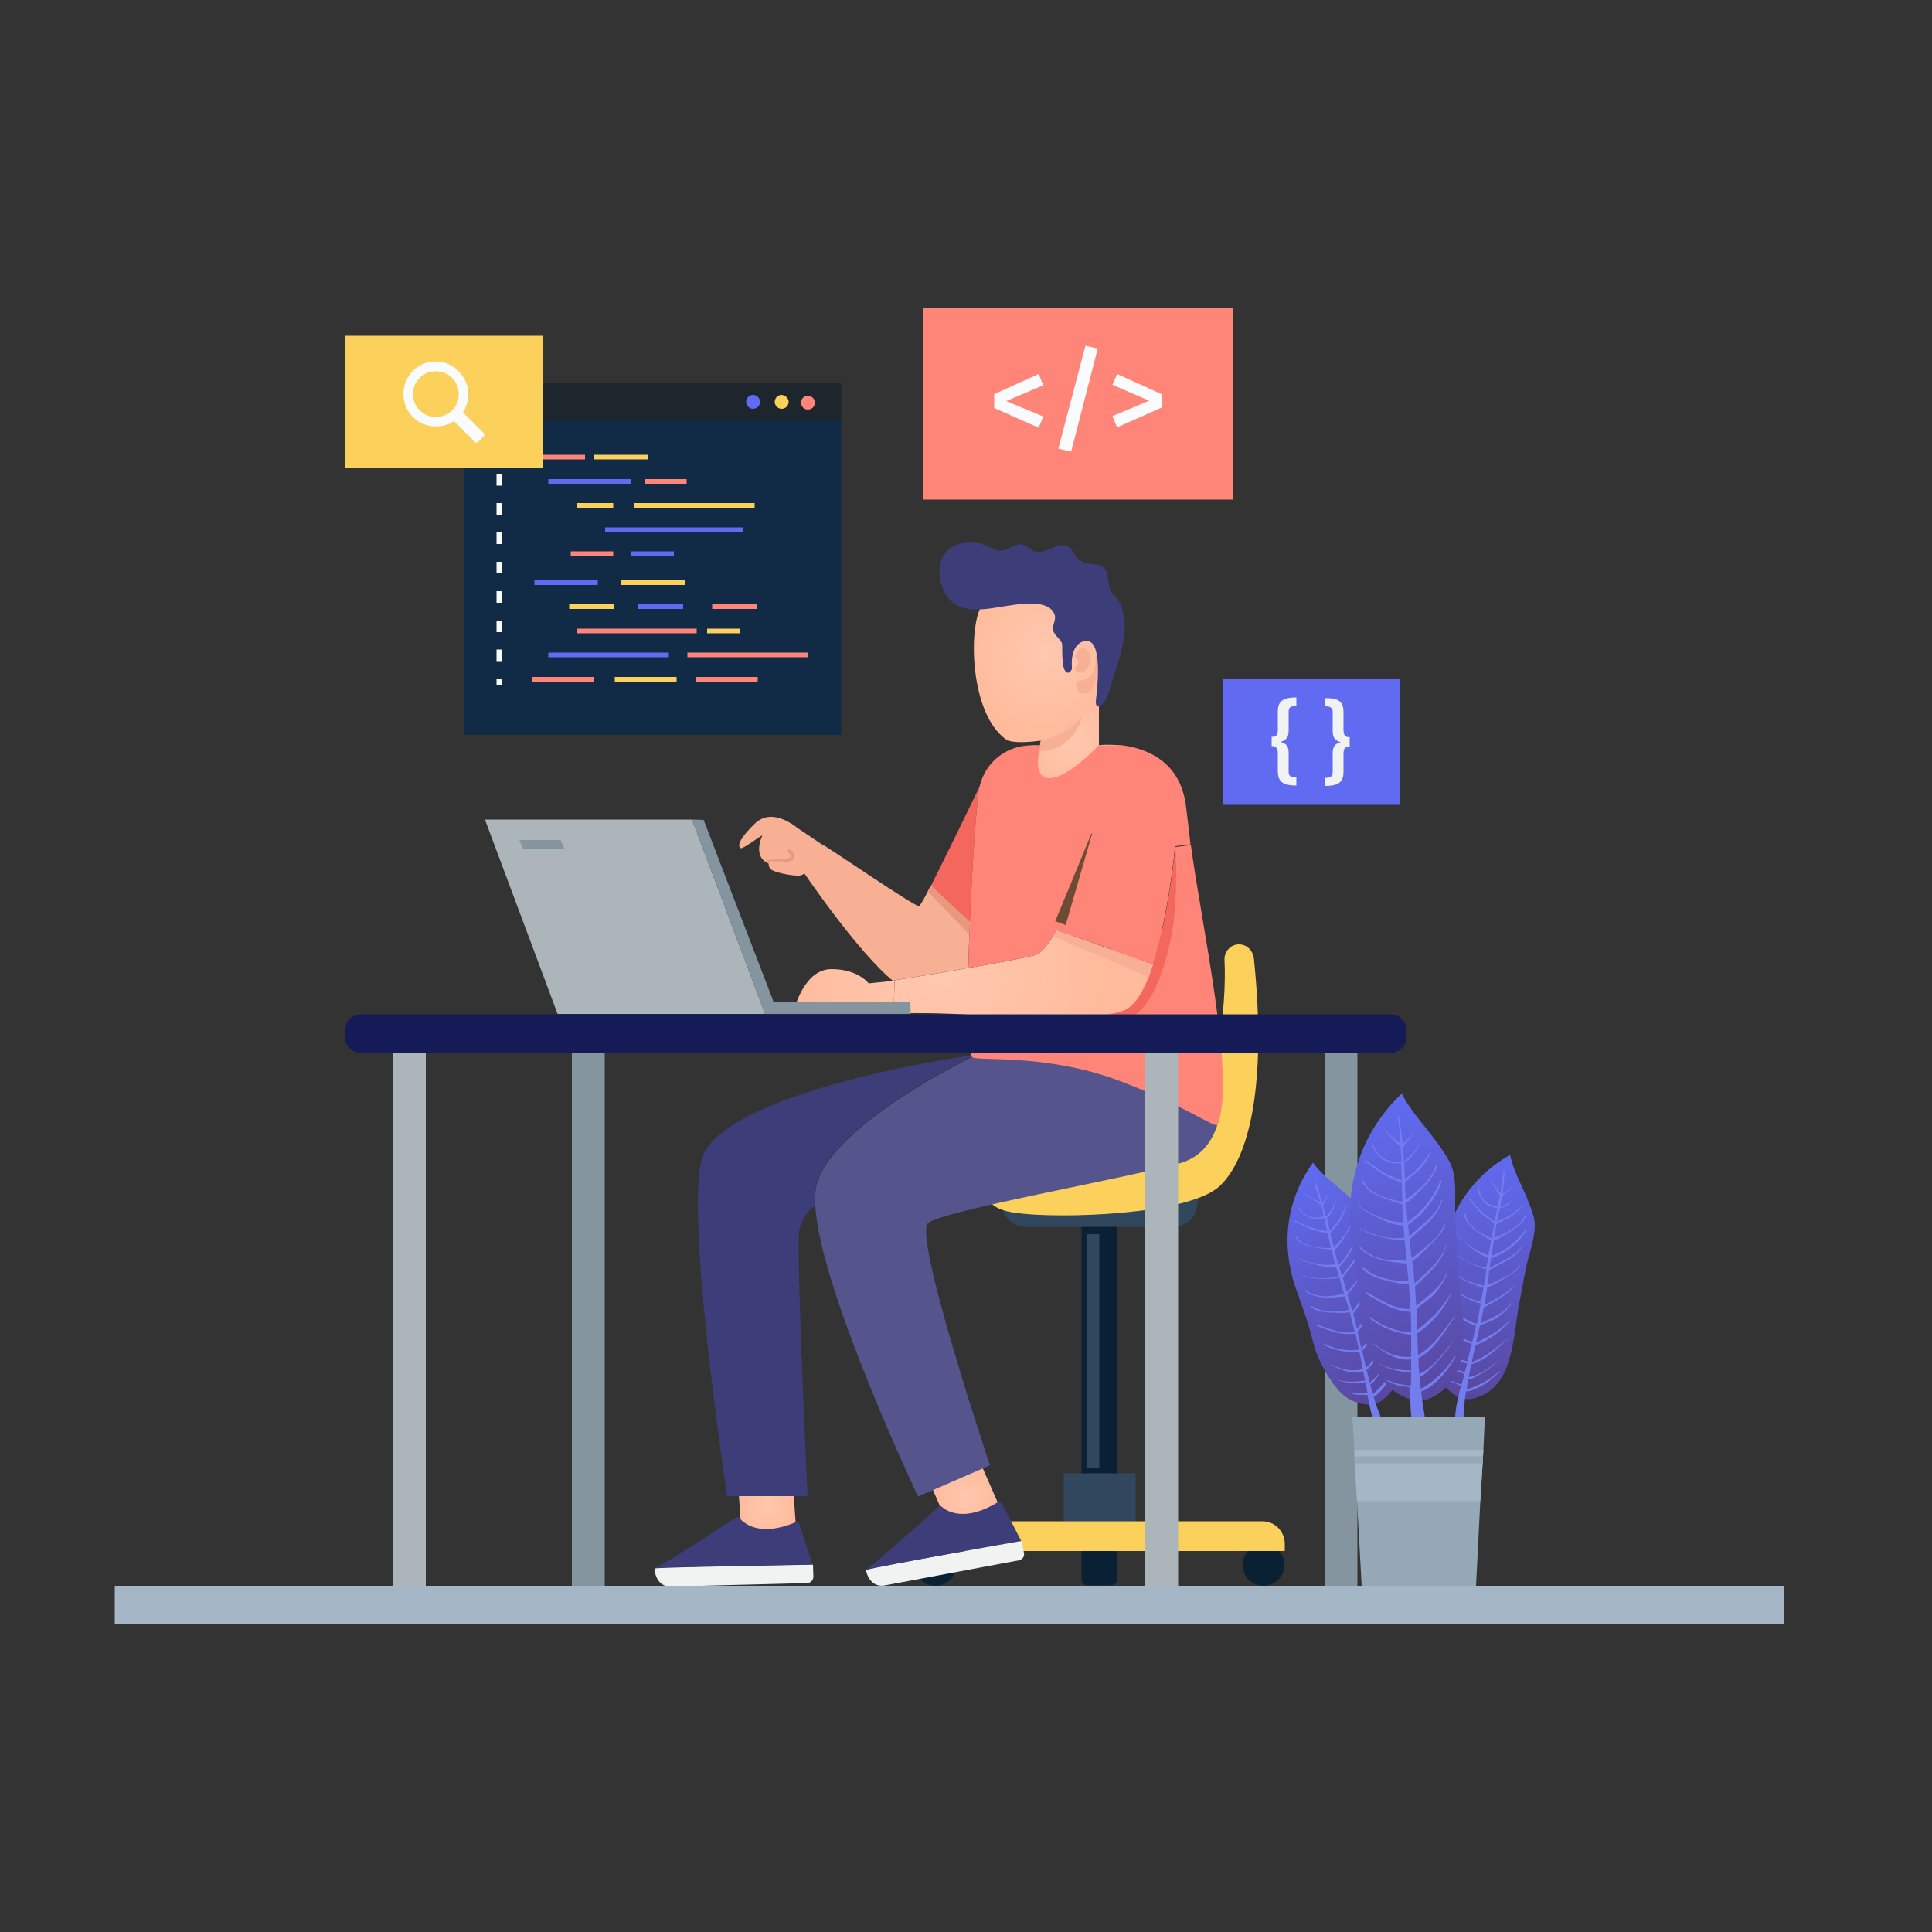 <?xml version="1.0" encoding="utf-8"?>
<!-- Generator: Adobe Illustrator 26.0.1, SVG Export Plug-In . SVG Version: 6.00 Build 0)  -->
<svg version="1.1" id="Layer_1" xmlns="http://www.w3.org/2000/svg" xmlns:xlink="http://www.w3.org/1999/xlink" x="0px" y="0px"
	 viewBox="0 0 500 500" style="enable-background:new 0 0 500 500;" xml:space="preserve">
<rect x="0" y="0" width="500" height="500" fill="#333333" stroke="none"/>
<style type="text/css">
	.st0{fill:#112B46;}
	.st1{fill:#1D262D;}
	.st2{fill:#606BF1;}
	.st3{fill:#FBD15B;}
	.st4{fill:#FF8578;}
	.st5{fill:#F9FBFC;}
	.st6{fill:#F1F2F2;}
	.st7{fill:url(#SVGID_1_);}
	.st8{fill:url(#SVGID_00000147942120795564726180000013357456877182008743_);}
	.st9{fill:#F7B094;}
	.st10{fill:#3D3D7A;}
	.st11{fill:#0A2033;}
	.st12{fill:#30475E;}
	.st13{fill:url(#SVGID_00000054971976998136111280000003360813003184899223_);}
	.st14{fill:#56548C;}
	.st15{fill:url(#SVGID_00000136398895521907104270000013405805041702006449_);}
	.st16{fill:#F4675D;}
	.st17{fill:url(#SVGID_00000119807541771282992940000000797711410041677493_);}
	.st18{fill:#E8987C;}
	.st19{fill:url(#SVGID_00000034796912746287119000000017240975409706683314_);}
	.st20{fill:#6D4B35;}
	.st21{fill:#ABB5BA;}
	.st22{fill:#8495A0;}
	.st23{fill:none;}
	.st24{fill:#141B56;}
	.st25{fill:#A5B7C6;}
	.st26{fill:url(#SVGID_00000174588924663957958100000002712126050269392831_);}
	.st27{fill:#747DED;}
	.st28{fill:url(#SVGID_00000143586809992214681650000006521633492680819360_);}
	.st29{fill:url(#SVGID_00000063600716802861120060000017814225103188316860_);}
	.st30{fill:#95A8B5;}
</style>
<g id="OBJECTS">
	<g>
		<g>
			<g>
				<g>
					<rect x="120.2" y="99.1" class="st0" width="97.5" height="91.1"/>
				</g>
				<g>
					<rect x="120.2" y="99.1" class="st1" width="97.5" height="9.6"/>
				</g>
				<g>
					<g>
						<path class="st2" d="M196.7,104c0,1-0.8,1.8-1.8,1.8s-1.8-0.8-1.8-1.8s0.8-1.8,1.8-1.8S196.7,103.1,196.7,104z"/>
					</g>
					<g>
						<path class="st3" d="M204.1,104c0,1-0.8,1.8-1.8,1.8c-1,0-1.8-0.8-1.8-1.8s0.8-1.8,1.8-1.8C203.3,102.3,204.1,103.1,204.1,104
							z"/>
					</g>
					<g>
						<path class="st4" d="M210.9,104.2c0,1-0.8,1.8-1.8,1.8c-1,0-1.8-0.8-1.8-1.8c0-1,0.8-1.8,1.8-1.8
							C210.1,102.5,210.9,103.2,210.9,104.2z"/>
					</g>
				</g>
				<g>
					<g>
						<g>
							<rect x="137.6" y="117.7" class="st4" width="13.8" height="1.2"/>
						</g>
						<g>
							<rect x="153.8" y="117.7" class="st3" width="13.8" height="1.2"/>
						</g>
						<g>
							<rect x="141.9" y="124" class="st2" width="21.4" height="1.2"/>
						</g>
						<g>
							<rect x="166.8" y="124" class="st4" width="10.9" height="1.2"/>
						</g>
						<g>
							<rect x="149.3" y="130.2" class="st3" width="9.4" height="1.2"/>
						</g>
						<g>
							<rect x="164.1" y="130.2" class="st3" width="31.2" height="1.2"/>
						</g>
						<g>
							<rect x="156.6" y="136.5" class="st2" width="35.7" height="1.2"/>
						</g>
						<g>
							<rect x="147.7" y="142.7" class="st4" width="11" height="1.2"/>
						</g>
						<g>
							<rect x="163.4" y="142.7" class="st2" width="11" height="1.2"/>
						</g>
					</g>
					<g>
						<g>
							<rect x="137.6" y="175.2" class="st4" width="16" height="1.2"/>
						</g>
						<g>
							<rect x="159.1" y="175.2" class="st3" width="16" height="1.2"/>
						</g>
						<g>
							<rect x="180.1" y="175.2" class="st4" width="16" height="1.2"/>
						</g>
						<g>
							<rect x="141.9" y="168.9" class="st2" width="31.2" height="1.2"/>
						</g>
						<g>
							<rect x="177.9" y="168.9" class="st4" width="31.2" height="1.2"/>
						</g>
						<g>
							<rect x="149.3" y="162.7" class="st4" width="31" height="1.2"/>
						</g>
						<g>
							<rect x="183" y="162.7" class="st3" width="8.6" height="1.2"/>
						</g>
						<g>
							<rect x="147.3" y="156.4" class="st3" width="11.7" height="1.2"/>
						</g>
						<g>
							<rect x="165.1" y="156.4" class="st2" width="11.7" height="1.2"/>
						</g>
						<g>
							<rect x="184.3" y="156.4" class="st4" width="11.7" height="1.2"/>
						</g>
						<g>
							<rect x="160.8" y="150.2" class="st3" width="16.4" height="1.2"/>
						</g>
						<g>
							<rect x="138.3" y="150.2" class="st2" width="16.4" height="1.2"/>
						</g>
					</g>
				</g>
				<g>
					<g>
						<g>
							<rect x="128.5" y="116.6" class="st5" width="1.5" height="1.5"/>
						</g>
					</g>
					<g>
						<g>
							<path class="st5" d="M130,171.1h-1.5v-3h1.5V171.1z M130,163.6h-1.5v-3h1.5V163.6z M130,156h-1.5v-3h1.5V156z M130,148.4
								h-1.5v-3h1.5V148.4z M130,140.8h-1.5v-3h1.5V140.8z M130,133.2h-1.5v-3h1.5V133.2z M130,125.7h-1.5v-3h1.5V125.7z"/>
						</g>
					</g>
					<g>
						<g>
							<rect x="128.5" y="175.7" class="st5" width="1.5" height="1.5"/>
						</g>
					</g>
				</g>
			</g>
			<g>
				<g>
					<rect x="238.8" y="79.8" class="st4" width="80.3" height="49.5"/>
				</g>
				<g>
					<path class="st5" d="M270,99.7l-9.6,4.1l9.6,4l-1.2,2.9l-11.5-5.1V102l11.5-5.2L270,99.7z"/>
					<path class="st5" d="M284.1,90.2l-6.9,26.7l-3.3-0.8l7-26.6L284.1,90.2z"/>
					<path class="st5" d="M300.6,102v3.5l-11.5,5.1l-1.2-2.9l9.5-4l-9.5-4.1l1.2-2.8L300.6,102z"/>
				</g>
			</g>
			<g>
				<g>
					<rect x="316.4" y="175.7" class="st2" width="45.8" height="32.6"/>
				</g>
				<g>
					<path class="st6" d="M335.5,182.7c-1.5,0-2,0.4-2,1.5v4.9c0,1.9-0.8,2.5-2.1,2.9c1.3,0.4,2.1,0.9,2.1,2.8v4.9
						c0,1.1,0.5,1.5,2,1.5v2.1c-3.7,0-4.8-1.2-4.8-3.7v-4.6c0-1.3-0.4-1.9-1.6-1.9v-2.4c1.2,0,1.6-0.5,1.6-1.9v-4.6
						c0-2.5,1-3.7,4.8-3.7V182.7z"/>
					<path class="st6" d="M347.7,184.3v4.6c0,1.3,0.4,1.9,1.6,1.9v2.4c-1.2,0-1.6,0.5-1.6,1.9v4.6c0,2.5-1,3.7-4.8,3.7v-2.1
						c1.5,0,2-0.4,2-1.5v-4.9c0-1.9,0.8-2.5,2.1-2.8c-1.3-0.4-2.1-1-2.1-2.9v-4.9c0-1.1-0.5-1.5-2-1.5v-2.1
						C346.7,180.6,347.7,181.8,347.7,184.3z"/>
				</g>
			</g>
			<g>
				<g>
					<rect x="89.2" y="86.9" class="st3" width="51.3" height="34.3"/>
				</g>
				<g>
					<g>
						<path class="st5" d="M106.2,96.7c-2.4,3.1-2.4,7.6,0.1,10.6c2.8,3.4,7.7,4,11.2,1.7l5.4,5.4c0.2,0.2,0.6,0.2,0.8,0l1.5-1.5
							c0.2-0.2,0.2-0.6,0-0.8l-5.4-5.4c2.2-3.3,1.8-7.7-1.1-10.6C115.2,92.5,109.4,92.7,106.2,96.7z M117,106.2
							c-2.3,2.3-6.1,2.3-8.4,0s-2.3-6.1,0-8.4s6.1-2.3,8.4,0C119.3,100.1,119.3,103.9,117,106.2z"/>
					</g>
				</g>
			</g>
			<g>
				<g>
					
						<radialGradient id="SVGID_1_" cx="277.523" cy="306.491" r="12.925" gradientTransform="matrix(1 0 0 -1 0 498.866)" gradientUnits="userSpaceOnUse">
						<stop  offset="0" style="stop-color:#FFC8AF"/>
						<stop  offset="1" style="stop-color:#FFBB9C"/>
					</radialGradient>
					<path class="st7" d="M289.8,192.9c-0.1,1.1-1.7,13-13.8,13c-12.8,0-10.6-12.6-10.6-12.6l0-0.1c1.2-0.3,2.6-0.4,4-0.2v-6
						l14.5-8.1h0.5v14C284.4,192.8,286.7,192.6,289.8,192.9z"/>
					<g>
						<g id="XMLID_43_">
							<g>
								
									<radialGradient id="SVGID_00000072960138098119788460000007530720750654774706_" cx="329.445" cy="369.928" r="20.38" gradientTransform="matrix(0.978 -0.21 -0.21 -0.978 25.844 599.974)" gradientUnits="userSpaceOnUse">
									<stop  offset="0" style="stop-color:#FFC8AF"/>
									<stop  offset="1" style="stop-color:#FFBB9C"/>
								</radialGradient>
								<path style="fill:url(#SVGID_00000072960138098119788460000007530720750654774706_);" d="M282.8,152.1
									c2.1,2.1,3.6,4.8,4.4,8.1c1.4,6.1,0.1,12.6-1.7,18.6c-0.3,1-0.6,2-1.3,2.9c-0.5,0.6-1,1.1-1.6,1.6c-2.6,2.2-5.2,4.5-7.7,6.8
									c-1.8,1.5-12.5,2.8-14.5,1.3c-7.9-5.6-9.4-22-7.8-30.4C255.1,147.1,272.9,142.1,282.8,152.1z"/>
							</g>
						</g>
						<path class="st9" d="M278.3,169.9c0.1-1.3,1.5-2.8,2.9-1.9c1.4,0.9,1.1,3.3,0.5,4.6c-0.5,1-2,2.1-3.1,1.2
							c-0.9-0.8,0.5-1.7,0.5-2.5c0-0.7-1.3-1.1-0.7-1.8"/>
						<path class="st9" d="M278.6,176.1c1.4,0.4,3.9-0.7,4.5-2.7c0.6-2,0.5-4.3,0.5-4.3s0.7,1.8,0.4,4.7c-0.4,2.9-1.4,5.7-3.7,5.7
							C278,179.6,278.6,176.1,278.6,176.1z"/>
						<path class="st10" d="M276.8,174c0,0-0.1,0-0.2,0.1c-0.9,0.1-1.2-0.9-1.4-1.6c-0.3-1.6-0.3-3.2-0.3-4.8c0-0.4,0-0.9-0.1-1.3
							c-0.5-1.1-1.8-1.9-2.2-3.1c-0.5-1.4,0.9-2.8,0.3-4.3c-0.8-2.3-3.8-2.8-5.9-2.8c-3.2,0-6.4,0.6-9.5,1.1
							c-3.4,0.5-7.6,1-10.6-1.1c-3.6-2.6-5.1-9.2-2.4-12.9c1.4-2,4.2-3.1,6.6-3.1c2.6-0.1,4.7,1.5,7,2.2c1.9,0.6,3.7-1.2,5.4-1.5
							c2.2-0.4,3.1,1.9,5.1,2c1.9,0.1,3.7-1.4,5.6-1.7c3.6-0.7,3.4,3,5.9,4.2c1.5,0.8,3.5,0.3,5,1.1c1.2,0.6,1.3,1.7,1.6,2.9
							c0.2,1,0.2,2.2,0.6,3.2c0.3,0.9,1,1.4,1.6,2.1c0.6,0.8,1,1.6,1.4,2.6c0.7,2.1,0.9,4.4,0.7,6.6c-0.3,3.7-1.5,7.3-2.7,10.8
							c-0.8,2.2-1.1,4.6-2.3,6.7c-0.3,0.6-1.8,2.2-2.3,1c-0.1-0.3-0.1-0.6-0.1-0.9c0.2-2.3,2.3-17.3-3.3-15.5
							c-1.2,0.4-2,1.4-2.4,2.5c-0.5,1.4-0.6,2.7-0.5,4.1c0,0.2,0,0.4,0,0.6C277.1,173.6,277,173.9,276.8,174z"/>
					</g>
				</g>
				<path class="st9" d="M269.3,191.6c6.5-1,10.7-6.1,10.7-6.1s-1.7,8.6-11.1,9L269.3,191.6z"/>
				<g>
					<path class="st11" d="M279.9,308.6h9.2v88.5c0,0.9-0.7,1.6-1.6,1.6h-6c-0.9,0-1.6-0.7-1.6-1.6V308.6z"/>
					<path class="st12" d="M259.2,309.8h50.7v1.4c0,3.5-2.8,6.3-6.3,6.3h-38.1c-3.5,0-6.3-2.8-6.3-6.3L259.2,309.8L259.2,309.8z"/>
					<g>
						<path class="st11" d="M279.9,388.2h9.2v20.5c0,0.9-0.7,1.6-1.6,1.6h-6c-0.9,0-1.6-0.7-1.6-1.6V388.2z"/>
						<path class="st11" d="M236.7,405c0,3,2.4,5.4,5.4,5.4s5.4-2.4,5.4-5.4c0-3-2.4-5.4-5.4-5.4C239.1,399.6,236.7,402,236.7,405z"
							/>
						<path class="st11" d="M321.6,405c0,3,2.4,5.4,5.4,5.4c3,0,5.4-2.4,5.4-5.4c0-3-2.4-5.4-5.4-5.4C324,399.6,321.6,402,321.6,405
							z"/>
						<rect x="275.3" y="381.3" class="st12" width="18.6" height="16.2"/>
						<path class="st3" d="M236.7,401.4h95.8v-1.9c0-3.2-2.6-5.8-5.8-5.8h-84.3c-3.2,0-5.8,2.6-5.8,5.8V401.4z"/>
					</g>
					<rect x="281.3" y="319.4" class="st12" width="3.2" height="60.5"/>
				</g>
				<path class="st3" d="M320.8,244.4c-2.2-0.1-4,1.8-3.9,4c0.6,11-1.7,37.8-11.9,47c-12.5,11.2-48,9.7-48,9.7s-5.9,7.2,5.9,8.8
					c11.7,1.6,44.7,0.5,52.7-6.9c7.7-7.2,12.3-26.1,8.9-59C324.2,245.9,322.7,244.5,320.8,244.4L320.8,244.4z"/>
				<g id="XMLID_42_">
					<g>
						
							<radialGradient id="SVGID_00000082328559740342275990000011343024768363919237_" cx="249.96" cy="111.321" r="8.126" gradientTransform="matrix(1 0 0 -1 0 498.866)" gradientUnits="userSpaceOnUse">
							<stop  offset="0" style="stop-color:#FFC8AF"/>
							<stop  offset="1" style="stop-color:#FFBB9C"/>
						</radialGradient>
						<polygon style="fill:url(#SVGID_00000082328559740342275990000011343024768363919237_);" points="254.3,379.9 258.5,389.5 
							245.6,395.2 241.4,385.5 						"/>
						<path class="st14" d="M315.3,273c-0.8,1.6-58.2,0-63.6,0.5c0,0-35.1,16.8-40.2,32.5c-0.5,1.6-0.6,3.7-0.5,6.2
							c1.4,22.1,26.6,75.1,26.6,75.1l3.9-1.7l12.9-5.6l1.8-0.8c0,0-20-59.5-16-62.7c4-3.2,49.3-11.2,65-15.4
							C320.9,296.7,315.3,273,315.3,273z"/>
						
							<radialGradient id="SVGID_00000093147846040105211820000016892396614430187438_" cx="198.5" cy="109.276" r="7.402" gradientTransform="matrix(1 0 0 -1 0 498.866)" gradientUnits="userSpaceOnUse">
							<stop  offset="0" style="stop-color:#FFC8AF"/>
							<stop  offset="1" style="stop-color:#FFBB9C"/>
						</radialGradient>
						<polygon style="fill:url(#SVGID_00000093147846040105211820000016892396614430187438_);" points="205.1,382.4 206.1,396.8 
							191.9,396.8 190.9,382.4 						"/>
						<path class="st10" d="M251.3,273l-0.5,0.2c0,0-58.8,8.3-68.4,24.8c-6.2,10.7,5.8,89.2,5.8,89.2l20.8,0c0,0-3.1-65.4-2.1-69
							c1.2-4.1,3.2-5.7,4-6.1c-0.2-2.5,0-4.6,0.5-6.2c5.1-15.7,40.2-32.5,40.2-32.5C251.5,273.5,251.4,273.3,251.3,273z"/>
						<path class="st4" d="M308.2,218.7l-4,0.5c0,0-1,10.6-3.3,21.3l-49.2,18.7l-0.7,3.6c-0.2,0-0.4,0-0.6,0c0,0.7,0,1.5,0.1,2.1
							c0.1,4.1,0.4,7.1,0.8,8.2c0.1,0.2,0.2,0.4,0.3,0.5c1.3,1.1,18.7-1,37.5,5.9c16.3,6,25.4,12.5,25.9,11.6
							C320.1,280.4,310.8,238.6,308.2,218.7z"/>
						<path class="st16" d="M303,243c-1.3,6.3-4.7,18.8-11.3,20.5c-8.7,2.2-25.5,2.1-41.2,1.2c0-0.7,0-1.4-0.1-2.1
							c0.2,0,0.4,0,0.6,0l0.7-3.6l49.2-18.7c2.4-10.6,3.3-21.3,3.3-21.3s0,0.1,0,0.2C304.3,221,305,233.7,303,243z"/>
						<path class="st16" d="M253.8,203c-0.9,1.6-2.1,18.7-2.8,35.7l-10.1-9.4C245.1,221,253.8,203,253.8,203z"/>
						<path class="st9" d="M247.7,251c-8.5,1.5-16.3,2.7-16.3,2.7l0,0.4c-9.4-7.5-23.8-28.9-23.8-28.9s4.3-5.2,5.4-6.5
							c0.2-0.2,23.6,15.9,24.8,15.8c0.3,0,1.5-2.1,3.1-5.3l10.1,9.4c-0.2,4-0.3,8.1-0.4,11.9C249.6,250.7,248.7,250.8,247.7,251z"/>
						
							<radialGradient id="SVGID_00000066489870774820890580000001799860785903883146_" cx="243.561" cy="248.169" r="41.444" gradientTransform="matrix(1 0 0 -1 0 498.866)" gradientUnits="userSpaceOnUse">
							<stop  offset="0" style="stop-color:#FFC8AF"/>
							<stop  offset="1" style="stop-color:#FFBB9C"/>
						</radialGradient>
						<path style="fill:url(#SVGID_00000066489870774820890580000001799860785903883146_);" d="M231.5,253.8l-0.2,7h-25.6
							c0,0,2.5-10,9.5-10c6.9,0,9.6,3.7,9.6,3.7L231.5,253.8z"/>
						<path class="st9" d="M212.8,218.6l0.2,0.2c-1.1,1.4-5.4,6.5-5.4,6.5l-2.7-1.9c0,0-2.9,1.8-6.4-0.1c-3.6-1.9-1.4-6.6-1.2-7.1
							c-0.7,0.2-5,3.6-5.6,3.3s-1.2-1.6,3.6-6.3c4.8-4.7,11.2,1.3,11.4,1.3L212.8,218.6z"/>
						<path class="st9" d="M199.2,222.5c0,0-1,1.9,0.8,2.8c1.8,0.8,5.4,1.4,6.9,1.3c1.5-0.1,2.8-2.3,2.8-2.3l-4.6-4.4h-3.7
							L199.2,222.5z"/>
						<path class="st18" d="M198.9,223.4c0.3-0.9,2.9-0.4,4.5-0.4c1.2,0,1.9-0.3,2.2-1.2c0.4-0.9-1.4-2.4-1.7-1.9
							c-0.3,0.5,0.6,1.1,0.7,1.7s-1.7,0.8-3.1,0.8s-3.7,0.4-3.7,0.4L198.9,223.4z"/>
					</g>
				</g>
				
					<radialGradient id="SVGID_00000103230681219495657890000009879365305302352800_" cx="243.561" cy="248.169" r="41.444" gradientTransform="matrix(1 0 0 -1 0 498.866)" gradientUnits="userSpaceOnUse">
					<stop  offset="0" style="stop-color:#FFC8AF"/>
					<stop  offset="1" style="stop-color:#FFBB9C"/>
				</radialGradient>
				<path style="fill:url(#SVGID_00000103230681219495657890000009879365305302352800_);" d="M298.4,249.6l-25-8.9
					c-1.8,3.4-3.8,6-5.7,6.5c-2.9,0.8-10,2.1-17.1,3.3c-0.9,0.2-1.9,0.3-2.8,0.5c-8.5,1.5-16.3,2.7-16.3,2.7l0,0.4v0.3l-0.2,6.3v1.6
					c0,0,8.5-0.4,19.2,0.3c15,1.1,34.3,1.7,40.8-1.3C294.2,259.9,296.6,255.3,298.4,249.6C298.5,249.5,298.5,249.5,298.4,249.6z"/>
				<polygon class="st9" points="273.4,240.7 298.4,249.6 297.3,252.9 272.5,242.3 				"/>
				<path class="st4" d="M273.4,240.7c-1.8,3.4-3.8,6-5.7,6.5c-2.9,0.8-10,2.1-17.1,3.3c0.1-3.8,0.2-7.8,0.4-11.9
					c0.7-17,1.9-34.1,2.8-35.7c1.4-2.7,5.4-8.5,11.6-9.8l0,0.1c0,0-2.1,12.6,10.6,12.6c12.2,0,13.7-11.8,13.8-13
					c6.3,0.7,15.9,3.8,17.2,16.4c0.3,2.5,0.7,5.7,1.1,9.3l-4,0.5c0,0-1.6,17.7-5.7,30.3c0,0-0.1,0-0.1,0.1L273.4,240.7z"/>
				<polygon class="st20" points="273.1,238.4 283.1,214.2 275.8,239.4 				"/>
				<path class="st4" d="M289.8,192.9h-5.5c0,0-7.8,8.5-12.7,8.5s-2.3-8.5-2.3-8.5h-2.4c-7,0-12.9,5.2-13.6,12.2
					c-0.1,0.8-0.2,1.6-0.2,2.2c-0.5,5.1,20.3,8.9,20.3,8.9l10.7-0.6l6.5-12.7l1.3-5.2L289.8,192.9z"/>
				<g>
					<g>
						<g id="XMLID_39_">
							<g>
								<path class="st6" d="M224.1,406.3c0.5,2.6,2.3,4.5,4.9,4l34.7-6.5c0.9-0.2,1.5-1,1.3-1.9l-0.6-3.1
									C264.4,398.8,227.9,405.2,224.1,406.3L224.1,406.3z"/>
								<path class="st10" d="M234.4,397.5c0.4-0.3,0.7-0.6,1.1-0.9c0.7-0.6,1.4-1.2,2-1.8c0.4-0.3,0.7-0.6,1-0.9
									c0.6-0.6,1.2-1.1,1.8-1.6c0.4-0.4,0.7-0.7,1.1-1c0.6-0.5,1.1-1,1.4-1.3c0.3-0.3,0.7-0.3,1,0c1.4,1.2,6,3.9,14.4-1.2
									c0.4-0.2,0.9-0.1,1.1,0.3l5,9.7c0,0-36.5,6.4-40.3,7.5C225.3,405.5,230,401.4,234.4,397.5z"/>
							</g>
						</g>
					</g>
				</g>
				<g>
					<g>
						<g id="XMLID_44_">
							<g>
								<path class="st6" d="M169.4,405.9c0.1,2.6,1.6,4.8,4.2,4.7l35.3-0.9c0.9,0,1.6-0.8,1.6-1.7l-0.1-3.1
									C210.4,405,173.4,405.5,169.4,405.9L169.4,405.9z"/>
								<path class="st10" d="M181,398.9c0.4-0.2,0.8-0.5,1.2-0.8c0.8-0.5,1.6-1,2.3-1.5c0.4-0.2,0.8-0.5,1.1-0.7
									c0.7-0.5,1.4-0.9,2-1.3c0.4-0.3,0.8-0.5,1.2-0.8c0.7-0.4,1.2-0.8,1.6-1c0.3-0.2,0.8-0.2,1,0.1c1.2,1.4,5.3,4.9,14.4,1.1
									c0.4-0.2,0.9,0,1.1,0.5l3.4,10.4c0,0-37.1,0.5-41,0.9C170.8,405.3,176,402.1,181,398.9z"/>
							</g>
						</g>
					</g>
				</g>
				<g>
					<polygon class="st21" points="144.3,262.4 125.5,212.1 179.1,212.1 198,262.4 					"/>
					<polygon class="st22" points="201.3,262.4 198,262.4 179.1,212.1 182.1,212.2 199.6,257.7 					"/>
					<polyline class="st23" points="128.4,256.9 128.6,256.9 195.9,256.9 					"/>
					<g>
						<path class="st22" d="M200.3,262.4h35.4l-0.1-3.2c0,0-35.5,0-36.1,0"/>
					</g>
				</g>
				<g>
					<g>
						<rect x="342.8" y="271.9" class="st22" width="8.5" height="140.2"/>
					</g>
					<g>
						<rect x="296.4" y="271.9" class="st21" width="8.5" height="140.2"/>
					</g>
					<g>
						<rect x="148" y="271.9" class="st22" width="8.5" height="140.2"/>
					</g>
					<g>
						<rect x="101.7" y="271.9" class="st21" width="8.5" height="140.2"/>
					</g>
					<path class="st24" d="M359.8,272.5H93.5c-2.3,0-4.2-1.9-4.2-4.1v-1.8c0-2.3,1.9-4.1,4.2-4.1h266.4c2.3,0,4.1,1.9,4.1,4.1v1.8
						C364,270.6,362.1,272.5,359.8,272.5z"/>
				</g>
				<polygon class="st22" points="134.4,217.4 135.4,219.8 146.1,219.8 145.1,217.4 				"/>
				<polygon class="st18" points="240.9,229.2 240.1,230.7 250.9,241.9 250.9,238.6 				"/>
			</g>
		</g>
		<g>
			<rect x="29.7" y="410.4" class="st25" width="431.9" height="9.9"/>
			<g>
				<g>
					
						<linearGradient id="SVGID_00000032615303086607075280000016834757141426043552_" gradientUnits="userSpaceOnUse" x1="669.27" y1="491.934" x2="629.934" y2="442.346" gradientTransform="matrix(0.783 -0.622 -0.622 -0.783 165.301 1100.103)">
						<stop  offset="0" style="stop-color:#606BF1"/>
						<stop  offset="1" style="stop-color:#58479F"/>
					</linearGradient>
					<path style="fill:url(#SVGID_00000032615303086607075280000016834757141426043552_);" d="M393.2,337.2
						c-1.7,8.3-1.2,22.5-12.2,24.8c-3,0.6-5.8-1.5-7.5-3.8c-2.3-3.1-2.8-9.6-2.8-13.3c0-3,1-6.3,1.4-9.2c0.4-3.2,0.6-6.5,1-9.7
						c1.4-11.6,7.4-21.3,17.7-27.1c0.8,3.8,2.6,7,4.2,10.7c0.7,1.7,1.4,3.4,1.9,5.2c0.8,3.1-0.2,6.2-0.9,9.2
						C394.7,328.2,394.1,332.8,393.2,337.2z"/>
					<path class="st27" d="M379.1,362.2c0.1-0.7,0.2-1.4,0.3-2.1c1.3,0,2.7-0.8,3.8-1.3c1.9-1,3.5-2.4,5-3.9
						c0.1-0.1-0.1-0.2-0.1-0.1c-1.5,1.3-3.1,2.5-4.8,3.3c-1,0.5-2.5,1.2-3.7,1.4c0.1-0.8,0.2-1.7,0.4-2.5c1.4-0.2,2.6-1.1,3.8-1.8
						c2-1.2,3.7-2.7,5.4-4.1c0,0,0,0,0,0c-2.7,2-5.7,4.7-9.1,5.3c0.2-1,0.4-2.1,0.6-3.1c0,0,0-0.1,0-0.2c3.9-1,6.6-4.1,9.6-6.6
						c0,0,0-0.1,0-0.1c-3,2.3-5.8,4.9-9.4,6.1c0.3-1.5,0.6-2.9,1-4.4c3.6-1.3,6.4-3.4,8.9-6.3c0,0,0-0.1-0.1-0.1
						c-2.6,2.7-5.4,4.2-8.7,5.8c0.3-1.5,0.7-2.9,1-4.4c1.5-0.8,3.2-1.2,4.6-2.2c1.4-1,2.7-2.1,3.6-3.6c0-0.1-0.1-0.1-0.1-0.1
						c-2,2.9-5,3.8-7.9,5.3c0.3-1.4,0.5-2.7,0.8-4.1c3.2-1.8,6.8-3.4,8.6-6.9c0,0,0-0.1,0,0c-1.9,3.1-5.3,4.5-8.4,6.2
						c0-0.2,0.1-0.5,0.1-0.7c0.2-1.3,0.4-2.5,0.6-3.8c1.9-0.7,3.6-1.8,5.3-2.9c1.2-0.8,2.5-1.5,3.2-2.8c0-0.1-0.1-0.1-0.1-0.1
						c-1.7,2.5-5.5,3.9-8.4,5.2c0.2-1.3,0.4-2.6,0.5-3.9c3.1-1.9,6.8-2.9,8.7-6.3c0.1-0.1-0.1-0.2-0.1-0.1c-2,3.1-5.5,4.1-8.5,5.8
						c0.1-0.8,0.2-1.6,0.4-2.4c3.4-1.2,7.3-4,9-7.1c0.1-0.2-0.1-0.3-0.2-0.2c-1.8,2.7-5.4,5.6-8.7,6.6c0.2-1.3,0.4-2.6,0.6-3.9
						c0,0,0-0.1,0-0.1c1.5-0.4,3-1.5,4.3-2.3c1.6-1,3.1-2.1,4-3.7c0.1-0.2-0.2-0.3-0.3-0.2c-1.5,2.7-5,4.5-8,5.5
						c0.1-0.5,0.2-0.9,0.3-1.4c0.1-0.7,0.3-1.4,0.4-2.1c1.2-0.8,2.7-1.2,3.9-2.1c1-0.8,2-1.7,2.9-2.6c0.1-0.1,0-0.2-0.1-0.1
						c-1.2,1.1-2.5,2.2-4,3c-0.8,0.4-1.8,0.7-2.6,1.2c0.2-1.1,0.5-2.3,0.7-3.4c0,0,0,0,0,0s0,0,0,0c0.1,0,0.1,0,0.2-0.1
						c1.6-0.4,2.9-1.8,4-3c0,0,0-0.1,0,0c-1.1,1.1-2.5,2.2-4,2.7c0,0,0,0,0,0c0,0-0.1,0-0.1,0c0.2-0.9,0.4-1.9,0.5-2.8
						c0.1,0,0.2-0.1,0.2-0.2c0.9-0.6,1.6-1.3,2.4-2c0.1,0,0-0.1-0.1-0.1c-0.8,0.7-1.5,1.2-2.4,1.7c0.3-1.9,0.5-3.9,0.6-5.8
						c0-0.2-0.3-0.2-0.3,0c-0.2,1.9-0.5,3.8-0.8,5.6c-0.9-1.2-1.9-2.4-2.5-3.8c0-0.1-0.1,0-0.1,0c0.3,0.8,0.7,1.6,1.2,2.3
						c0.4,0.7,0.7,1.5,1.3,2c-0.2,1-0.4,2-0.6,3c-1.1-0.2-2.1-0.4-3-1.2c-1.1-1-1.7-2.3-1.9-3.8c0-0.2-0.3-0.2-0.3,0
						c0.1,1.4,0.7,2.6,1.6,3.7c1,1.1,2.1,1.4,3.5,1.7c-0.2,1.1-0.5,2.3-0.7,3.4c-1-0.6-1.9-1.4-2.8-2.1c-1.5-1.1-2.3-2.5-3.6-3.8
						c-0.1-0.1-0.3,0.1-0.2,0.2c1.2,1.2,2,2.6,3.3,3.7c1,0.8,2,1.8,3.2,2.4c0,0.1,0,0.1,0,0.2c0,0,0,0,0,0c-0.1,0.1-0.1,0.2,0,0.3
						c-0.2,1.1-0.5,2.2-0.7,3.3c0,0.1,0,0.1,0,0.2c-2.6-1.2-6.4-3.2-6.7-6.2c0-0.3-0.5-0.2-0.4,0.1c0.8,3.4,4.5,4.9,7,6.7
						c-0.2,1.2-0.5,2.5-0.7,3.8c-1.6-0.6-3.2-1.3-4.6-2.4c-1.3-1-3-2.2-3.6-3.8c0,0-0.1,0-0.1,0c0.5,1.5,2.1,2.6,3.3,3.7
						c1.5,1.3,3,2.5,4.9,3c0,0,0,0.1,0,0.2c-0.1,0.8-0.3,1.6-0.4,2.4c-3.1-0.2-7.5-2.6-9-5c0,0,0,0,0,0c1.1,1.8,2.7,2.9,4.6,3.8
						c1.4,0.7,2.9,1.5,4.4,1.6c-0.2,1.5-0.4,3-0.7,4.4c-1.4-0.5-2.8-0.7-4.1-1.3c-2-0.8-3.5-2.2-4.7-4c-0.1-0.1-0.2,0-0.2,0.1
						c2.1,3.4,5.2,4.4,8.9,5.7c-0.2,1.2-0.4,2.4-0.6,3.6c-3-0.6-6.8-2.4-8.3-5c-0.1-0.2-0.4,0-0.3,0.2c1,1.6,2.6,2.7,4.2,3.5
						c1.2,0.6,2.9,1.6,4.3,1.7c0,0,0,0.1,0,0.1c-0.3,1.7-0.6,3.5-1,5.2c-3.3-0.8-5.5-3.3-7.9-5.6c-0.2-0.2-0.4,0.1-0.3,0.2
						c2.5,2.4,4.6,5,8,5.9c-0.3,1.4-0.6,2.8-1,4.2c-2.8-0.8-5.6-2.8-7.5-5.1c-0.1-0.2-0.4,0.1-0.2,0.2c1.9,2.5,4.6,4.4,7.6,5.4
						c-0.4,1.5-0.8,3-1.1,4.5c-2.9-0.4-5.1-2.3-6.9-4.6c0,0-0.1,0-0.1,0.1c1.6,2.2,4,4.8,6.9,5c-0.1,0.5-0.2,1-0.4,1.4
						c-0.1,0.3-0.1,0.6-0.2,0.9c-2.2-0.6-4.2-1.4-6-2.9c0,0-0.1,0-0.1,0.1c1.7,1.5,3.8,2.6,6,3.3c-0.2,0.9-0.5,1.8-0.8,2.8
						c-0.5-0.2-1.1-0.5-1.7-0.7c-1.1-0.3-1.8-1-2.7-1.6c-0.1,0-0.2,0.1-0.1,0.1c0.8,0.5,1.4,1.2,2.4,1.6c0.7,0.3,1.4,0.6,2,0.9
						c-1,3.7-1.9,7.7-1.4,11.2c0.1,0.8,1.4,1,1.6,0.2C378.8,367.7,378.8,364.9,379.1,362.2z"/>
				</g>
				<g>
					
						<linearGradient id="SVGID_00000044892859148573051430000003455798045870576289_" gradientUnits="userSpaceOnUse" x1="902.419" y1="591.982" x2="863.078" y2="542.389" gradientTransform="matrix(0.448 -0.894 -0.894 -0.448 458.758 1375.909)">
						<stop  offset="0" style="stop-color:#606BF1"/>
						<stop  offset="1" style="stop-color:#58479F"/>
					</linearGradient>
					<path style="fill:url(#SVGID_00000044892859148573051430000003455798045870576289_);" d="M358.3,334.8c2,8.3,8.4,20.9-0.6,27.6
						c-2.4,1.8-5.9,1.1-8.5-0.3c-3.4-1.8-6.6-7.5-8.1-10.9c-1.2-2.7-1.7-6.1-2.7-9c-1-3.1-2.1-6.1-3.2-9.2
						c-3.7-11.1-2.3-22.5,4.6-32.1c2.3,3.1,5.3,5.3,8.3,7.9c1.4,1.2,2.7,2.5,3.9,3.9c2.1,2.5,2.5,5.7,3,8.7
						C355.9,326,357.3,330.4,358.3,334.8z"/>
					<path class="st27" d="M356.1,363.5c-0.2-0.7-0.4-1.3-0.6-2c1.2-0.6,2.1-1.8,2.9-2.8c1.3-1.7,2.1-3.7,2.9-5.7
						c0-0.1-0.1-0.2-0.2-0.1c-0.8,1.8-1.7,3.5-3,5c-0.7,0.8-1.7,2.1-2.8,2.8c-0.2-0.8-0.5-1.6-0.7-2.4c1.2-0.7,1.9-2.1,2.7-3.2
						c1.3-1.9,2.2-4,3.2-6c0,0,0,0,0,0c-1.6,2.9-3.2,6.7-6,8.7c-0.3-1-0.5-2-0.8-3.1c0,0,0-0.1,0-0.2c3.1-2.6,4.3-6.5,5.9-10
						c0-0.1-0.1-0.1-0.1,0c-1.7,3.3-3.1,6.9-6,9.5c-0.3-1.5-0.6-2.9-1-4.4c2.7-2.7,4.4-5.8,5.4-9.5c0-0.1-0.1-0.1-0.1,0
						c-1.2,3.5-3.1,6.1-5.5,8.9c-0.3-1.5-0.6-2.9-1-4.4c1.1-1.3,2.4-2.4,3.2-3.9c0.9-1.5,1.5-3.1,1.7-4.8c0-0.1-0.1-0.1-0.1,0
						c-0.6,3.4-3,5.5-4.9,8.1c-0.3-1.4-0.6-2.7-1-4c2.2-3,4.7-6,4.9-9.8c0,0,0,0-0.1,0c-0.4,3.7-3,6.3-5,9.2
						c-0.1-0.2-0.1-0.5-0.2-0.7c-0.4-1.2-0.7-2.5-1.1-3.7c1.4-1.5,2.5-3.2,3.6-4.9c0.8-1.2,1.6-2.4,1.8-3.9c0-0.1-0.1-0.1-0.1,0
						c-0.5,3-3.4,5.9-5.4,8.2c-0.4-1.2-0.8-2.5-1.1-3.7c2-3,4.9-5.5,5.2-9.4c0-0.1-0.2-0.1-0.2,0c-0.5,3.6-3.3,6-5.2,8.9
						c-0.2-0.8-0.5-1.5-0.7-2.3c2.5-2.5,4.9-6.8,5.2-10.2c0-0.2-0.3-0.2-0.3,0c-0.5,3.2-2.6,7.4-5.1,9.7c-0.4-1.2-0.7-2.5-1-3.8
						c0,0,0-0.1,0-0.1c1.2-1,2.1-2.6,2.9-3.9c1-1.5,1.9-3.2,2.1-5.1c0-0.2-0.3-0.2-0.3,0c-0.2,3-2.7,6.2-4.9,8.3
						c-0.1-0.5-0.2-0.9-0.4-1.4c-0.2-0.7-0.3-1.4-0.5-2.1c0.7-1.3,2-2.3,2.7-3.6c0.6-1.1,1.1-2.4,1.5-3.6c0-0.1-0.1-0.2-0.2-0.1
						c-0.6,1.5-1.3,3.1-2.3,4.4c-0.6,0.8-1.3,1.4-1.8,2.2c-0.3-1.1-0.5-2.3-0.8-3.4c0,0,0,0,0,0c0,0,0,0,0,0c0.1,0,0.1-0.1,0.1-0.1
						c1.3-1.1,1.9-2.9,2.3-4.4c0,0,0-0.1-0.1,0c-0.6,1.5-1.3,3.1-2.5,4.1c0,0,0,0,0,0c0,0-0.1,0-0.1,0c-0.2-0.9-0.5-1.8-0.7-2.8
						c0.1-0.1,0.1-0.2,0.1-0.3c0.5-0.9,0.9-1.9,1.3-2.9c0-0.1-0.1-0.1-0.1,0c-0.4,0.9-0.9,1.7-1.5,2.5c-0.5-1.9-1.1-3.7-1.9-5.6
						c-0.1-0.2-0.3,0-0.3,0.1c0.6,1.8,1.2,3.6,1.7,5.4c-1.3-0.7-2.7-1.4-3.8-2.4c-0.1,0-0.1,0-0.1,0.1c0.6,0.6,1.3,1.1,2.1,1.6
						c0.7,0.4,1.3,1,2,1.3c0.3,1,0.5,2,0.7,3c-1.1,0.3-2.1,0.5-3.2,0.2c-1.4-0.4-2.5-1.3-3.3-2.6c-0.1-0.2-0.4,0-0.2,0.1
						c0.7,1.2,1.7,2.1,3,2.6c1.3,0.5,2.5,0.4,3.8,0.1c0.3,1.1,0.5,2.3,0.8,3.4c-1.1-0.1-2.3-0.4-3.4-0.7c-1.8-0.4-3.2-1.3-4.9-2
						c-0.2-0.1-0.3,0.2-0.1,0.3c1.6,0.6,2.9,1.5,4.6,2c1.2,0.3,2.6,0.8,3.9,0.9c0,0.1,0,0.1,0,0.2c0,0,0,0,0,0c0,0.1,0,0.2,0.1,0.2
						c0.2,1.1,0.5,2.2,0.7,3.3c0,0.1,0,0.1,0,0.2c-2.8,0-7.1-0.2-8.7-2.8c-0.1-0.2-0.5,0-0.3,0.2c2.1,2.7,6.1,2.5,9.2,3.1
						c0.3,1.2,0.6,2.5,1,3.7c-1.7,0.2-3.5,0.2-5.2-0.2c-1.6-0.4-3.7-0.7-4.9-1.9c0,0-0.1,0,0,0.1c1.1,1.2,3,1.5,4.5,1.9
						c1.9,0.6,3.8,1,5.7,0.7c0,0.1,0,0.1,0.1,0.1c0.2,0.8,0.4,1.5,0.7,2.3c-2.9,1.1-7.9,0.8-10.3-0.7c0,0,0,0,0,0
						c1.7,1.2,3.7,1.4,5.7,1.5c1.5,0,3.2,0.1,4.7-0.4c0.4,1.4,0.8,2.9,1.3,4.3c-1.4,0.1-2.8,0.5-4.3,0.6c-2.1,0.1-4.1-0.5-5.9-1.6
						c-0.1-0.1-0.2,0.1-0.1,0.2c3.4,2.2,6.6,1.8,10.5,1.4c0.4,1.2,0.7,2.4,1,3.5c-2.9,0.7-7.2,0.7-9.6-1c-0.2-0.1-0.4,0.1-0.2,0.3
						c1.6,1.1,3.5,1.4,5.4,1.4c1.4,0,3.3,0.3,4.6-0.2c0,0,0,0.1,0,0.1c0.5,1.7,0.9,3.4,1.3,5.1c-3.4,0.6-6.3-0.7-9.5-1.8
						c-0.2-0.1-0.4,0.3-0.1,0.3c3.2,1.2,6.3,2.5,9.8,1.9c0.3,1.4,0.6,2.8,0.9,4.2c-2.9,0.5-6.3-0.2-8.9-1.5
						c-0.2-0.1-0.3,0.2-0.1,0.3c2.8,1.5,6.1,2,9.1,1.7c0.3,1.5,0.6,3,0.9,4.5c-2.8,0.8-5.6,0.1-8.2-1.2c-0.1,0-0.1,0.1-0.1,0.1
						c2.4,1.3,5.6,2.6,8.4,1.7c0.1,0.5,0.2,1,0.3,1.5c0,0.3,0.1,0.6,0.2,0.9c-2.3,0.3-4.4,0.5-6.7-0.1c-0.1,0-0.1,0.1,0,0.1
						c2.2,0.7,4.5,0.8,6.8,0.4c0.2,0.9,0.3,1.9,0.5,2.8c-0.6,0-1.2,0-1.8,0.1c-1.1,0.2-2.1-0.2-3.2-0.3c-0.1,0-0.1,0.1,0,0.2
						c1,0.1,1.8,0.5,2.8,0.5c0.8-0.1,1.5,0,2.2,0c0.7,3.8,1.5,7.8,3.5,10.8c0.4,0.7,1.7,0.3,1.5-0.5
						C358.2,368.5,357,366,356.1,363.5z"/>
				</g>
				<g>
					
						<linearGradient id="SVGID_00000088134321223085659440000009331777580969622949_" gradientUnits="userSpaceOnUse" x1="806.632" y1="568.693" x2="757.953" y2="507.327" gradientTransform="matrix(0.607 -0.794 -0.794 -0.607 316.551 1271.361)">
						<stop  offset="0" style="stop-color:#606BF1"/>
						<stop  offset="1" style="stop-color:#58479F"/>
					</linearGradient>
					<path style="fill:url(#SVGID_00000088134321223085659440000009331777580969622949_);" d="M377.4,328.4
						c0.5,10.5,5.4,27.4-7.1,33.4c-3.4,1.6-7.4,0-10.2-2.3c-3.6-3-6.3-10.7-7.4-15.2c-0.9-3.6-0.6-7.8-1.2-11.5
						c-0.6-4-1.2-7.9-1.7-11.9c-1.9-14.3,2.4-27.9,13-37.9c2.1,4.3,5.3,7.6,8.3,11.6c1.4,1.8,2.7,3.7,3.8,5.6
						c2,3.5,1.7,7.5,1.7,11.3C376.5,317.1,377.2,322.8,377.4,328.4z"/>
					<path class="st27" d="M368.1,362.7c-0.1-0.9-0.2-1.7-0.3-2.6c1.6-0.4,3-1.7,4.1-2.7c2-1.8,3.4-4,4.8-6.2
						c0.1-0.1-0.1-0.2-0.2-0.1c-1.4,2-2.9,3.9-4.8,5.5c-1,0.9-2.6,2.2-4,2.8c-0.1-1-0.2-2.1-0.3-3.1c1.6-0.6,2.8-2.1,4-3.3
						c2-2,3.6-4.3,5.2-6.6c0,0,0-0.1,0,0c-2.6,3.2-5.4,7.4-9.3,9.2c-0.1-1.3-0.2-2.6-0.2-3.9c0-0.1,0-0.1,0-0.2
						c4.4-2.4,6.7-6.9,9.5-10.8c0-0.1,0-0.1-0.1-0.1c-2.9,3.7-5.4,7.7-9.5,10.1c-0.1-1.9-0.1-3.7-0.2-5.6c3.9-2.7,6.7-6,8.8-10.3
						c0-0.1-0.1-0.1-0.1-0.1c-2.3,4-5.2,6.7-8.7,9.5c0-1.8-0.1-3.7-0.2-5.5c1.6-1.4,3.4-2.4,4.8-4c1.4-1.6,2.5-3.4,3.2-5.4
						c0-0.1-0.1-0.2-0.2,0c-1.5,4-4.9,6-7.9,8.7c-0.1-1.7-0.2-3.4-0.3-5.1c3.3-3.1,7.1-6.2,8.2-10.8c0,0-0.1-0.1-0.1,0
						c-1.4,4.4-5,7-8.2,10c0-0.3,0-0.6-0.1-0.9c-0.1-1.6-0.3-3.2-0.5-4.8c2-1.5,3.8-3.3,5.5-5.1c1.2-1.3,2.5-2.6,3-4.3
						c0-0.1-0.1-0.2-0.2-0.1c-1.3,3.5-5.5,6.4-8.5,8.7c-0.2-1.6-0.3-3.2-0.5-4.8c3.2-3.2,7.2-5.6,8.5-10.2c0-0.1-0.2-0.2-0.2-0.1
						c-1.4,4.3-5.4,6.5-8.4,9.5c-0.1-1-0.2-2-0.3-3c3.7-2.5,7.5-7.1,8.7-11.3c0.1-0.2-0.3-0.3-0.4-0.1c-1.4,3.8-4.8,8.3-8.4,10.6
						c-0.1-1.6-0.3-3.2-0.4-4.8c0,0,0-0.1,0-0.1c1.7-1,3.1-2.7,4.5-4.1c1.6-1.6,3-3.5,3.7-5.7c0.1-0.2-0.3-0.4-0.4-0.1
						c-1,3.6-4.7,6.9-7.9,9c0-0.6-0.1-1.2-0.1-1.8c0-0.9-0.1-1.8-0.1-2.6c1.2-1.4,2.9-2.3,4.1-3.7c1-1.2,1.9-2.6,2.6-4
						c0.1-0.1-0.1-0.3-0.2-0.1c-1.1,1.7-2.3,3.4-3.8,4.8c-0.9,0.8-1.9,1.4-2.7,2.2c-0.1-1.4-0.1-2.9-0.2-4.3c0,0,0,0,0,0s0,0,0,0
						c0.1,0,0.2-0.1,0.2-0.1c1.8-1,2.9-3.1,3.9-4.8c0,0,0-0.1-0.1,0c-1.1,1.6-2.3,3.4-4,4.5c0,0,0,0,0,0c0,0-0.1,0-0.1,0
						c-0.1-1.2-0.1-2.3-0.2-3.5c0.1-0.1,0.2-0.2,0.2-0.4c0.9-1,1.6-2.1,2.2-3.2c0-0.1-0.1-0.2-0.1-0.1c-0.7,1-1.5,1.9-2.4,2.8
						c-0.2-2.4-0.5-4.8-1-7.2c0-0.2-0.4-0.1-0.3,0.1c0.4,2.3,0.6,4.6,0.8,7c-1.4-1.1-3-2.3-4.1-3.8c-0.1-0.1-0.2,0-0.1,0.1
						c0.6,0.9,1.4,1.7,2.1,2.4c0.7,0.7,1.3,1.5,2.1,2.1c0.1,1.2,0.1,2.5,0.2,3.8c-1.4,0.1-2.6,0.2-4-0.5c-1.6-0.8-2.8-2.2-3.4-4
						c-0.1-0.2-0.4-0.1-0.3,0.1c0.6,1.6,1.6,3,3,3.9c1.5,1,3,1,4.6,1c0.1,1.5,0.1,2.9,0.2,4.4c-1.4-0.4-2.7-1.1-4-1.7
						c-2.1-1-3.5-2.4-5.4-3.5c-0.2-0.1-0.4,0.2-0.2,0.3c1.8,1.1,3.2,2.5,5.1,3.5c1.4,0.7,3,1.6,4.5,1.9c0,0.1,0,0.1,0,0.2
						c0,0,0,0,0,0c-0.1,0.1,0,0.2,0,0.3c0,1.4,0.1,2.8,0.1,4.2c0,0.1,0,0.2,0,0.3c-3.4-0.6-8.6-1.9-10-5.4c-0.1-0.3-0.6-0.1-0.4,0.2
						c1.9,3.8,6.8,4.5,10.4,5.9c0.1,1.6,0.2,3.1,0.3,4.7c-2.2-0.2-4.3-0.5-6.3-1.5c-1.8-0.8-4.3-1.7-5.5-3.4c0,0-0.1,0-0.1,0.1
						c1.1,1.7,3.4,2.5,5.1,3.4c2.2,1.2,4.4,2.1,6.8,2.1c0,0.1,0,0.1,0,0.2c0.1,1,0.2,2,0.3,3c-3.8,0.7-9.7-0.9-12.4-3.2c0,0,0,0,0,0
						c1.9,1.8,4.1,2.6,6.6,3.1c1.9,0.4,3.9,0.9,5.8,0.6c0.2,1.8,0.4,3.7,0.5,5.5c-1.8-0.2-3.6,0-5.3-0.3c-2.6-0.4-4.9-1.6-6.8-3.4
						c-0.1-0.1-0.3,0-0.2,0.2c3.6,3.5,7.6,3.7,12.4,4.2c0.1,1.5,0.3,3,0.4,4.5c-3.7,0.2-8.9-0.8-11.5-3.4c-0.2-0.2-0.5,0.1-0.3,0.3
						c1.6,1.7,3.9,2.5,6.2,3c1.6,0.4,3.9,1.1,5.7,0.8c0,0,0,0.1,0,0.1c0.2,2.2,0.3,4.4,0.4,6.5c-4.2,0-7.5-2.3-11.1-4.3
						c-0.2-0.1-0.5,0.2-0.2,0.4c3.7,2.2,7,4.5,11.4,4.6c0.1,1.8,0.1,3.5,0.1,5.3c-3.6-0.1-7.6-1.6-10.5-3.9
						c-0.2-0.2-0.4,0.2-0.2,0.3c3,2.4,6.9,3.9,10.7,4.2c0,1.9,0,3.8,0,5.7c-3.6,0.4-6.9-1.1-9.7-3.4c-0.1,0-0.2,0.1-0.1,0.1
						c2.6,2.2,6.2,4.5,9.8,4c0,0.6,0,1.2,0,1.8c0,0.4,0,0.7,0,1.1c-2.8-0.1-5.5-0.4-8.1-1.7c-0.1,0-0.1,0.1,0,0.1
						c2.5,1.3,5.3,2,8.1,2.1c0,1.1,0,2.3-0.1,3.5c-0.7-0.1-1.4-0.3-2.2-0.4c-1.4-0.1-2.5-0.7-3.8-1.1c-0.1,0-0.2,0.1-0.1,0.2
						c1.2,0.4,2.1,1.1,3.3,1.2c0.9,0.1,1.8,0.3,2.7,0.5c-0.1,4.8,0.1,9.8,1.7,13.9c0.4,0.9,2,0.8,2-0.3
						C369.4,369.3,368.6,366,368.1,362.7z"/>
				</g>
				<polygon class="st30" points="384.3,366.7 383.9,375.2 383.1,388.5 382,410.4 352.4,410.4 351.2,388.5 350.5,375.2 350,366.7 
									"/>
				<polygon class="st25" points="383.9,375.2 383.8,376.9 383.7,378.7 383.1,388.5 351.2,388.5 350.6,378.7 350.5,376.9 
					350.5,375.2 				"/>
				<polygon class="st30" points="383.8,376.9 383.7,378.7 350.6,378.7 350.5,376.9 				"/>
			</g>
		</g>
	</g>
</g>
<g id="Designed_By_Freepik">
</g>
</svg>
